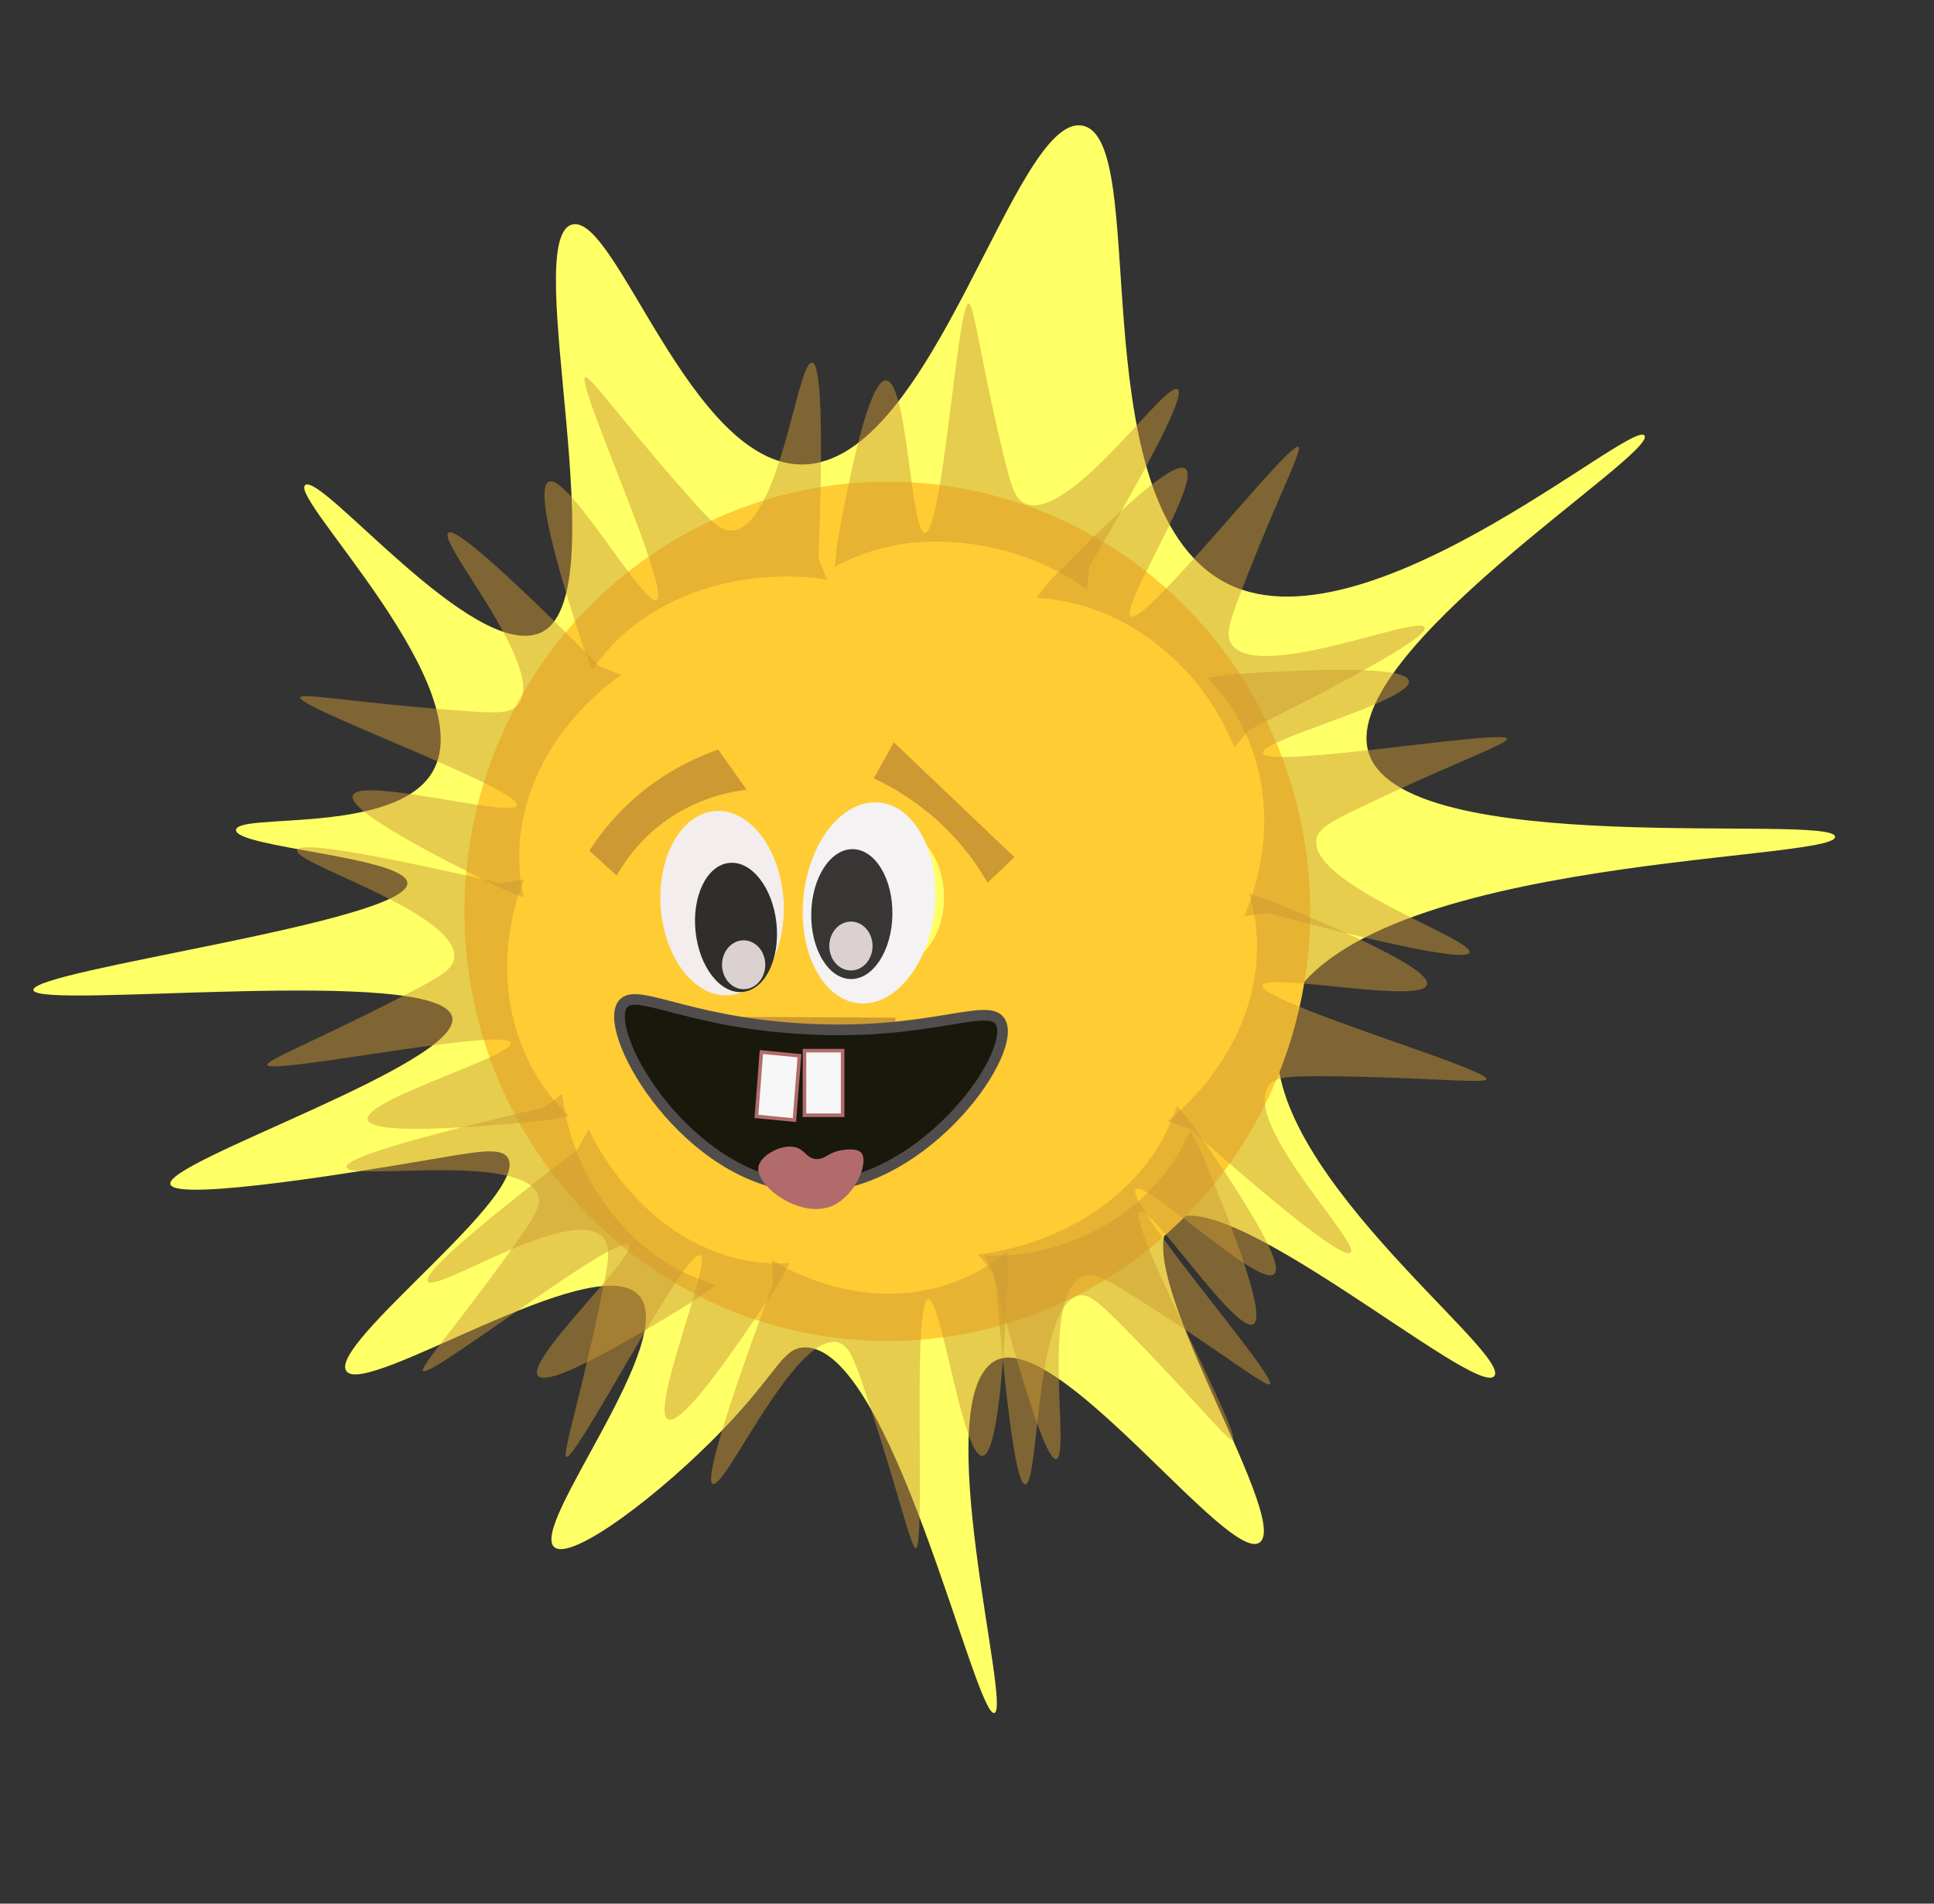 <svg id="Layer_1" data-name="Layer 1" xmlns="http://www.w3.org/2000/svg" width="254.01" height="250" viewBox="0 0 254.01 250">
  <rect x="0" y="0" width="254.01" height="250" fill="#333333" stroke="none"/>
  <defs>
    <style>
      .cls-1 {
        fill: #ff6;
      }

      .cls-2 {
        fill: #fc3;
      }

      .cls-3, .cls-4 {
        fill: #c93;
      }

      .cls-3 {
        opacity: 0.49;
      }

      .cls-5 {
        fill: #fff;
        stroke: #c93;
        stroke-width: 0.42px;
      }

      .cls-11, .cls-12, .cls-5 {
        stroke-miterlimit: 10;
      }

      .cls-6 {
        fill: #f4eded;
      }

      .cls-7 {
        fill: #302d2d;
      }

      .cls-8 {
        fill: #dbd1d1;
      }

      .cls-9 {
        fill: #f4f2f2;
      }

      .cls-10 {
        fill: #19180d;
      }

      .cls-11 {
        fill: #f7f7f7;
        stroke: #b26b6b;
        stroke-width: 0.47px;
      }

      .cls-12 {
        fill: none;
        stroke: #514d4d;
        stroke-width: 1.4px;
      }

      .cls-13 {
        fill: #383535;
      }

      .cls-14 {
        fill: #b26b6b;
      }
    </style>
  </defs>
  <g>
    <g>
      <path class="cls-1" d="M168.12,134.83c-4.24,17.5,30.41,42.71,28.15,45.87s-36.51-26.62-42.58-20.12c-5.54,5.94,15.74,38.58,11.82,41.94s-27.11-28.72-35-23.7c-8.56,5.45,2.43,45.62.08,46.14-2.54.56-13.58-48.51-25-48-2.85.13-3.4,3.22-10.57,10.7-8.23,8.57-19.79,17.29-22.17,15.56C69.26,200.6,89.53,175.78,83.81,170c-6-6-35.75,13.56-38.31,10.08S69.9,156.72,66.66,152c-1-1.43-4.2-.73-11.83.56-6.47,1.1-31.58,5.31-32.44,3-1.12-2.93,38.41-15.92,37-22-1.62-6.92-54.73-.9-55-3.54s49.45-9,49.11-14.08C53.2,112.54,30.87,111.3,31,109s20.79.68,25.76-7.55c6.68-11.06-18.79-36-16.68-37.74s22,23,30.79,19.44c10.59-4.3-2.64-51.62,4.23-53.65C80.85,27.78,90.63,61,105.32,61c17.31,0,27.85-46.13,36.83-44.5S141.89,64,159.72,75.79,214.54,54.67,216,57.22s-39.85,28.25-36.31,41.4c3.91,14.55,61.17,8.13,61.33,11.27C241.18,113.28,173.59,112.26,168.12,134.83Z"/>
      <ellipse class="cls-2" cx="116.54" cy="119.69" rx="55.54" ry="56.43"/>
      <ellipse class="cls-1" cx="94.48" cy="119.16" rx="6.73" ry="7.52"/>
      <ellipse class="cls-1" cx="117.66" cy="117.85" rx="6.33" ry="8.83"/>
      <path class="cls-3" d="M156.28,148.25l-2.94-1c1.15-.89,9.63-7.68,11.43-18.9a24.45,24.45,0,0,0-.69-11l2.94,1c12.66,5.18,21,9.28,20.39,11-.85,2.52-21.07-1.66-21.58.05-.62,2.12,29.82,11,29.4,12.33-.22.65-8.32-.31-21.74-.39-4.36,0-6.21.06-7,1.44-3,5.08,12,20.22,10.92,21.71C176.79,165.22,171.84,162,156.28,148.25Z"/>
      <path class="cls-3" d="M166.48,119.9l-3.08.43c.6-1.3,4.88-11,1.09-21.79A25.41,25.41,0,0,0,158.57,89l3.08-.43c13.74-.92,23.09-.89,23.39.86.46,2.62-19.53,7.72-19.16,9.46.46,2.16,31.81-3.21,32.06-1.86.12.67-7.55,3.36-19.51,9.13-3.89,1.88-5.5,2.76-5.56,4.36-.23,5.81,20.41,12.72,20.14,14.53C192.86,126,186.89,125.29,166.48,119.9Z"/>
      <path class="cls-3" d="M130.37,167.07l-1.92-2.33c1.48-.15,12.47-1.44,20.4-9.9a25.24,25.24,0,0,0,5.74-9.62l1.92,2.34c7.65,10.91,12.25,18.67,10.81,19.79C165.16,169,150.6,155,149.2,156.18c-1.73,1.44,18.69,24.74,17.58,25.61-.55.43-6.79-4.58-18-11.63-3.64-2.29-5.24-3.18-6.72-2.44-5.42,2.69-1.49,23.2-3.28,23.87C137.85,192,135.57,186.64,130.37,167.07Z"/>
      <path class="cls-4" d="M117.4,97.49l-2.63,4.72a34.54,34.54,0,0,1,7.93,5.18,32.91,32.91,0,0,1,7,8.54l3.53-3.36Z"/>
      <path class="cls-4" d="M77.41,111.72,81,115a22.12,22.12,0,0,1,8.4-8.46,23.22,23.22,0,0,1,8.66-2.83l-3.74-5.26a33.77,33.77,0,0,0-8.54,4.44A32.6,32.6,0,0,0,77.41,111.72Z"/>
      <ellipse class="cls-5" cx="94.48" cy="119.16" rx="2.13" ry="2.8"/>
      <ellipse class="cls-5" cx="117.23" cy="119.16" rx="2.13" ry="2.8"/>
      <path class="cls-3" d="M101.5,168.64l-.09-3.17c1.2.76,10.18,6.29,21,3.78a24.21,24.21,0,0,0,9.86-4.83l.09,3.17c-.58,14-1.6,23.5-3.33,23.6-2.59.14-5.4-20.74-7.13-20.58-2.14.2-.29,32.62-1.62,32.71-.66,0-2.44-8.06-6.77-20.89-1.4-4.18-2.09-5.91-3.62-6.17-5.62-.95-14.52,19.12-16.25,18.62C92.74,194.61,94.1,188.65,101.5,168.64Z"/>
      <path class="cls-3" d="M130.74,167.67l-1.41-2.77a29.3,29.3,0,0,0,20.26-7.19,27.49,27.49,0,0,0,6.75-9.24l1.4,2.77c5.34,12.77,8.38,21.7,6.89,22.65-2.24,1.43-13.46-15.72-14.93-14.71-1.81,1.25,13.36,29.14,12.21,29.89-.57.37-5.53-5.94-14.73-15.17-3-3-4.33-4.21-5.8-3.67-5.39,2-4.92,24.29-6.67,24.71C133.78,195.16,132.5,189.18,130.74,167.67Z"/>
      <path class="cls-3" d="M75.82,151l1.5-2.71c.63,1.35,5.4,11.36,15.73,15.73a22.89,22.89,0,0,0,10.66,1.85l-1.5,2.71c-7.46,11.42-13,18.75-14.52,17.79C85.45,185,93.47,165.77,92,164.87c-1.9-1.11-16.47,27.17-17.62,26.45-.58-.37,2-8.22,4.71-21.56.9-4.34,1.18-6.2,0-7.34-4.24-4.15-21.67,7.34-22.88,5.89C55.56,167.54,59.66,163.36,75.82,151Z"/>
      <path class="cls-3" d="M65.76,116l3.06-.53c-.55,1.32-4.48,11.18-.31,21.81a25.36,25.36,0,0,0,6.26,9.32l-3.06.53c-13.7,1.37-23,1.64-23.42-.1-.55-2.6,19.25-8.35,18.81-10.07-.53-2.14-31.67,4.23-32,2.9-.15-.67,7.41-3.6,19.17-9.76,3.82-2,5.39-2.94,5.4-4.53,0-5.83-20.86-12.06-20.65-13.88C39.17,110.7,45.17,111.25,65.76,116Z"/>
      <path class="cls-3" d="M71.37,145.47l2.46-1.8A31.32,31.32,0,0,0,84,163.2a27.29,27.29,0,0,0,10,5.55l-2.46,1.81c-11.53,7.19-19.7,11.51-20.87,10.12-1.74-2.07,13.1-15.81,11.89-17.16-1.51-1.67-26.13,17.58-27,16.52-.46-.53,4.87-6.43,12.35-17,2.44-3.45,3.39-5,2.63-6.38-2.78-5.19-24.33-1.63-25-3.34C45.19,152.38,50.79,150.25,71.37,145.47Z"/>
      <path class="cls-3" d="M78.75,87.51l2.87,1.14c-1.22.82-10.16,7-12.75,18.13a24.52,24.52,0,0,0-.09,11.06l-2.87-1.14c-12.26-6-20.25-10.61-19.56-12.26,1-2.47,20.91,3,21.53,1.33.78-2.07-29-12.91-28.45-14.19.26-.63,8.28.85,21.65,1.79,4.35.31,6.21.34,7.12-1C71.55,87.51,57.63,71.44,58.85,70,59.49,69.26,64.2,72.84,78.75,87.51Z"/>
      <path class="cls-3" d="M143.07,74.39l-.3,3a34.57,34.57,0,0,0-22-6.2,27.8,27.8,0,0,0-11.11,3.22l.29-3c2.34-12.94,4.59-21.59,6.45-21.45,2.78.2,3.22,19.91,5.08,20,2.31.09,4.31-30.2,5.74-30.11.72.05,1.62,7.78,4.66,20.23,1,4,1.51,5.75,3.11,6.18,5.88,1.6,17.83-15.86,19.62-15.17C155.6,51.43,153.42,56.78,143.07,74.39Z"/>
      <path class="cls-3" d="M107.5,73.37l1.15,2.75c-1.46-.25-12.39-1.94-22.49,4.07a26.4,26.4,0,0,0-8.33,7.7l-1.16-2.75C72.54,72.62,70.39,64,72.1,63.26c2.56-1,12.43,16.3,14.12,15.55,2.09-.92-10.68-28.73-9.36-29.27.66-.27,5.18,6.21,13.86,15.95,2.82,3.17,4.09,4.45,5.74,4.14,6-1.14,8.23-21.88,10.14-22C107.62,47.49,108.25,53.2,107.5,73.37Z"/>
      <path class="cls-3" d="M164.05,95.86l-1.94,2.32a32.17,32.17,0,0,0-14.85-16.6,28.07,28.07,0,0,0-11.15-3.09L138,76.17c9.37-9.62,16.21-15.7,17.69-14.62,2.21,1.61-8.71,18.36-7.19,19.39,1.89,1.27,20.9-23.08,22.05-22.26.57.42-3.1,7.37-7.68,19.38-1.49,3.91-2,5.6-.92,6.8,4,4.4,24-4,25.12-2.52C187.7,83.14,182.8,86.48,164.05,95.86Z"/>
      <path class="cls-4" d="M95.28,133.54l1.6,7.9a24.76,24.76,0,0,1,9.46-2.55A24.11,24.11,0,0,1,117.61,141c0-2.45,0-4.9,0-7.35Z"/>
    </g>
    <ellipse class="cls-6" cx="94.83" cy="118.61" rx="8.08" ry="12.13" transform="translate(-8.52 7.35) rotate(-4.25)"/>
    <ellipse class="cls-7" cx="96.67" cy="121.79" rx="5.34" ry="8.52" transform="translate(-12.36 10.93) rotate(-6.08)"/>
    <ellipse class="cls-8" cx="97.67" cy="126.7" rx="2.84" ry="3.21"/>
    <ellipse class="cls-9" cx="114.16" cy="118.58" rx="13.25" ry="8.65" transform="translate(-15.81 219.6) rotate(-83.95)"/>
    <path class="cls-10" d="M131.47,134.36c2,4.42-11,22.49-26.25,21.49-14.84-1-25.85-19.63-23.56-23.77,1.5-2.71,8,2.06,23.33,3C122.11,136.21,130.1,131.28,131.47,134.36Z"/>
    <rect class="cls-11" x="105.66" y="137.98" width="5.01" height="8.48"/>
    <polygon class="cls-11" points="104.34 147.1 99.35 146.61 100 138.16 105 138.65 104.34 147.1"/>
    <path class="cls-12" d="M131.47,134.36c2,4.42-11,22.49-26.25,21.49-14.84-1-25.85-19.63-23.56-23.77,1.5-2.71,8,2.06,23.33,3C122.11,136.21,130.1,131.28,131.47,134.36Z"/>
    <ellipse class="cls-13" cx="111.88" cy="120.04" rx="8.53" ry="5.33" transform="translate(-10.02 229.9) rotate(-89.04)"/>
    <ellipse class="cls-8" cx="111.76" cy="124.24" rx="2.84" ry="3.21"/>
    <path class="cls-14" d="M109.61,158.22c-4.27,2.15-10.45-2.47-10-5,.27-1.48,3-3,4.83-2.56,1.33.32,1.48,1.53,2.84,1.56,1.16,0,1.49-.85,3.17-1.15.44-.08,2.14-.37,2.71.37C114.09,152.66,112.4,156.81,109.61,158.22Z"/>
  </g>
</svg>
